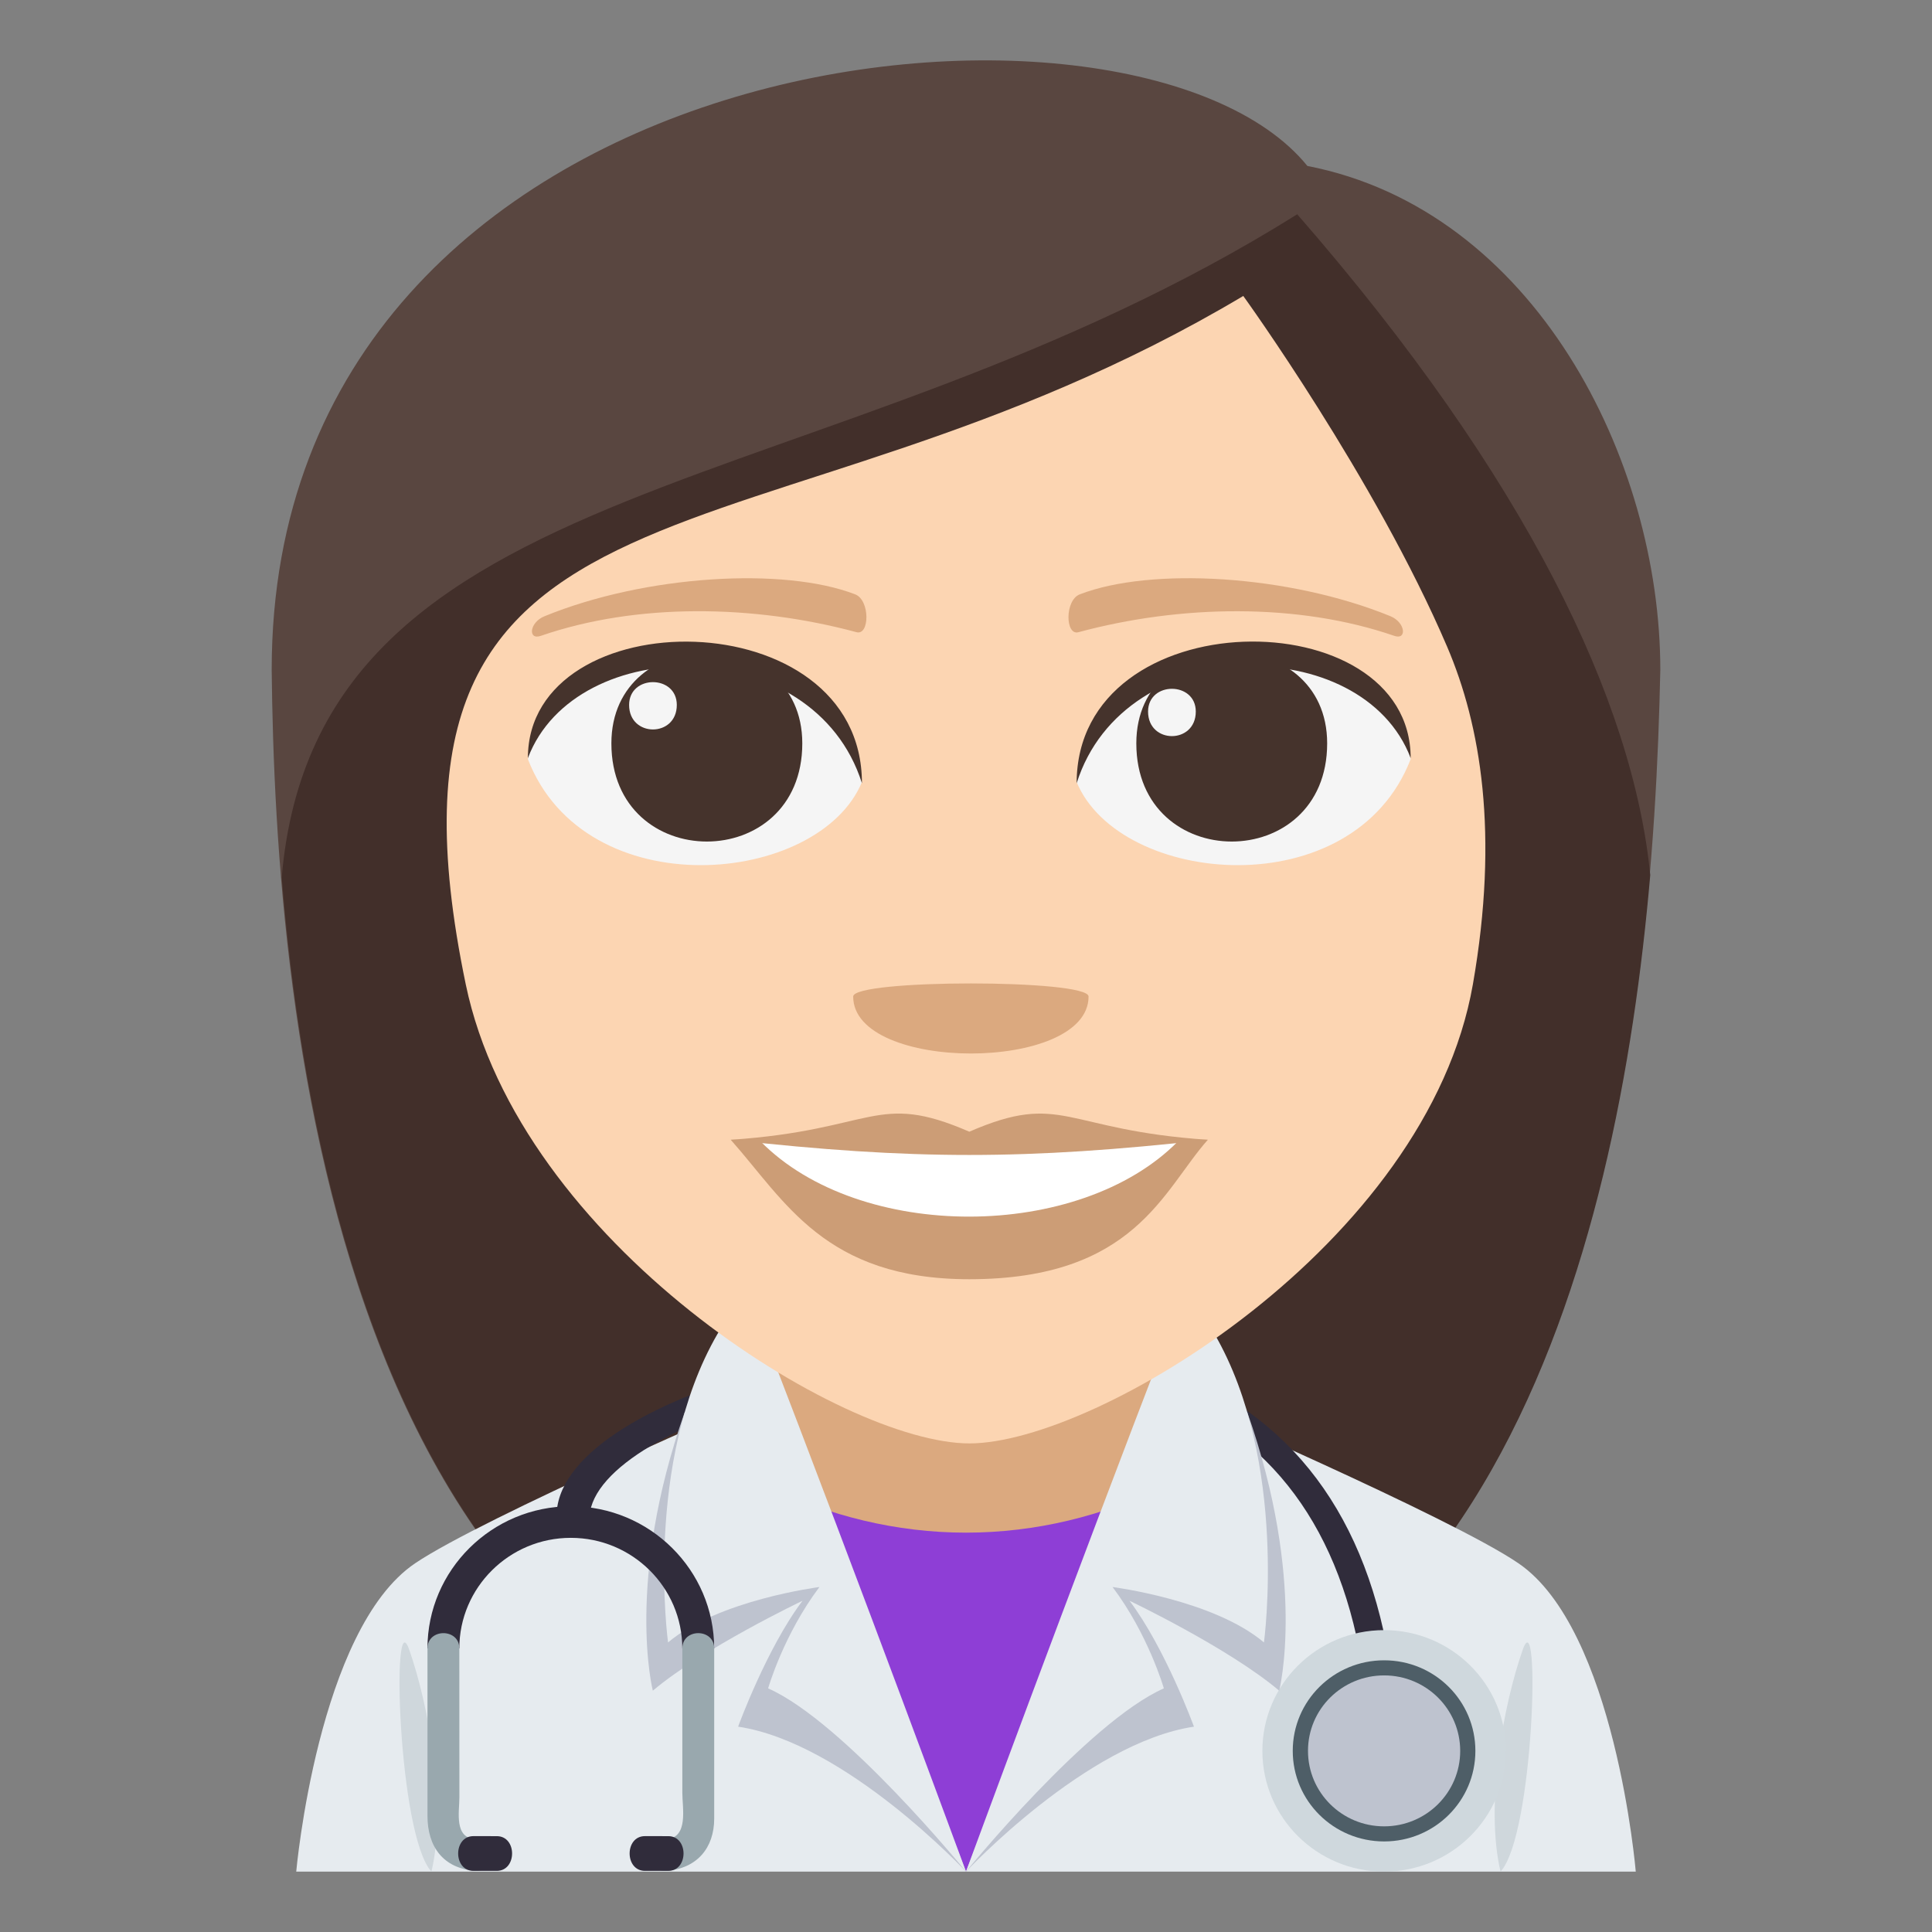 <?xml version="1.0" encoding="utf-8"?>
<!-- Generator: Adobe Illustrator 15.0.0, SVG Export Plug-In . SVG Version: 6.00 Build 0)  -->
<!DOCTYPE svg PUBLIC "-//W3C//DTD SVG 1.1//EN" "http://www.w3.org/Graphics/SVG/1.1/DTD/svg11.dtd">
<svg version="1.1" id="Layer_1" xmlns="http://www.w3.org/2000/svg" xmlns:xlink="http://www.w3.org/1999/xlink" x="0px" y="0px"
	 width="64px" height="64px" viewBox="0 0 64 64" enable-background="new 0 0 64 64" xml:space="preserve">
<rect x="0" y="0" width="64" height="64" fill="#808080" stroke="none"/>
<path fill="#594640" d="M43.308,5.497C37.551-1.608,9,1.239,9,22.191c0.12,11.256,2.029,36.824,22.94,36.824
	c20.907,0,22.82-25.459,23.06-36.824C55,15.211,50.818,6.96,43.308,5.497z"/>
<path fill="#422F2A" d="M9.332,29.067c1.029,12.42,5.313,29.947,22.627,29.947c17.372,0,21.626-17.566,22.708-30.029
	c-0.568-5.739-4.08-13.15-11.695-21.887C27.365,16.876,10.504,15.354,9.332,29.067z"/>
<path fill="#E6EBEF" d="M13.747,51.789c2.22-1.506,11.43-5.484,11.43-5.484h13.716c0,0,9.203,3.97,11.409,5.482
	C53.511,53.977,54.187,62,54.187,62H9.813C9.813,62,10.528,53.97,13.747,51.789"/>
<path fill="#CFD7DC" d="M14.292,62c0.516-2.188-0.092-5.517-0.735-7.349C12.959,52.944,13.186,60.796,14.292,62"/>
<path fill="#CFD7DC" d="M49.707,62c-0.516-2.188,0.091-5.517,0.735-7.349C51.039,52.944,50.814,60.796,49.707,62"/>
<path fill="#302C3B" d="M45.104,55.076c-0.808-4.764-3.273-7.842-7.327-9.152c-6.573-2.123-18.019,1.089-18.25,4.302l-1.085-0.146
	c0.288-3.994,12.738-7.167,19.643-4.935c4.396,1.42,7.063,4.719,7.927,9.806L45.104,55.076z"/>
<path fill="#CFD8DD" d="M45.851,54c2.226,0,4.034,1.792,4.034,4s-1.809,4-4.034,4c-2.228,0-4.033-1.792-4.033-4S43.623,54,45.851,54
	"/>
<path fill="#4E5E67" d="M45.851,55c1.673,0,3.023,1.342,3.023,3.001c0,1.657-1.351,2.999-3.023,2.999
	c-1.672,0-3.027-1.342-3.027-2.999C42.823,56.342,44.179,55,45.851,55"/>
<path fill="#BEC3CF" d="M45.851,55.5c1.393,0,2.52,1.118,2.52,2.501c0,1.381-1.127,2.499-2.52,2.499
	c-1.395,0-2.522-1.118-2.522-2.499C43.328,56.618,44.456,55.5,45.851,55.5"/>
<rect x="24.681" y="41" fill="#DBA97F" width="14.637" height="10.535"/>
<path fill="#8E3ED6" d="M38.555,49.24c-2.011,0.974-4.236,1.531-6.555,1.531c-2.316,0-4.544-0.558-6.555-1.532L32,62L38.555,49.24z"
	/>
<path fill="#BEC3CF" d="M22.686,46.768c-1.986,5.639-1.06,9.238-1.06,9.238c1.672-1.414,4.958-2.978,4.958-2.978
	c-1.19,1.577-2.133,4.17-2.133,4.17C28.017,57.732,32,62,32,62S26.458,46.997,22.686,46.768z"/>
<path fill="#E6EBEF" d="M25.165,43.855c0,0-0.979-0.381-1.396,0.332c-2.456,4.233-1.639,10.221-1.639,10.221
	c1.672-1.414,5.013-1.834,5.015-1.836c-1.191,1.58-1.7,3.357-1.7,3.357C27.964,57.046,32,62,32,62S28.632,52.839,25.165,43.855z"/>
<path fill="#BEC3CF" d="M41.313,46.768c1.985,5.639,1.062,9.238,1.062,9.238c-1.672-1.414-4.957-2.978-4.959-2.979
	c1.191,1.578,2.135,4.171,2.135,4.171C35.982,57.732,32,62,32,62S37.541,46.997,41.313,46.768z"/>
<path fill="#E6EBEF" d="M38.835,43.855c0,0,0.979-0.381,1.396,0.332c2.456,4.233,1.639,10.221,1.639,10.221
	c-1.672-1.414-5.015-1.834-5.015-1.836c1.189,1.58,1.699,3.357,1.699,3.357C36.034,57.046,32,62,32,62S35.368,52.839,38.835,43.855z
	"/>
<path fill="#302C3B" d="M23.658,54.606h-1.056c0-2.021-1.656-3.663-3.693-3.663s-3.693,1.644-3.693,3.663h-1.056
	c0-2.595,2.131-4.708,4.749-4.709S23.658,52.012,23.658,54.606"/>
<path fill="#99A8AE" d="M14.161,54.606v5.55c0,1.005,0.51,1.738,1.583,1.816c0.68,0.049,0.674-0.998-0.002-1.046
	c-0.705-0.052-0.526-0.896-0.524-1.387l-0.002-4.934C15.216,53.932,14.161,53.932,14.161,54.606"/>
<path fill="#99A8AE" d="M22.603,54.606v4.783c0,0.502,0.213,1.483-0.526,1.536c-0.675,0.049-0.68,1.096,0,1.047
	c1.009-0.073,1.582-0.754,1.582-1.732v-5.634C23.658,53.931,22.603,53.932,22.603,54.606"/>
<path fill="#302C3B" d="M16.455,61.975h-0.77c-0.678,0-0.676-1.152,0-1.151l0.77,0.001C17.133,60.822,17.133,61.975,16.455,61.975z"
	/>
<path fill="#302C3B" d="M22.136,61.975h-0.77c-0.678,0-0.678-1.151-0.002-1.151l0.772,0.001
	C22.812,60.823,22.812,61.975,22.136,61.975z"/>
<path fill="#FCD5B2" d="M47.938,21.423c-2.383-5.573-6.753-11.619-6.753-11.619c-15.992,9.528-29.51,4.747-25.756,22.805
	c1.781,8.568,12.471,15.206,16.684,15.206c4.207,0,15.167-6.587,16.678-15.206C49.664,27.616,49.049,24.019,47.938,21.423z"/>
<path fill="#F5F5F5" d="M46.73,25.148c-1.904,4.917-9.646,4.194-11.065,0.757C36.743,20.379,45.686,19.907,46.73,25.148z"/>
<path fill="#45332C" d="M37.642,24.625c0,4.336,6.322,4.336,6.322,0C43.964,20.6,37.642,20.6,37.642,24.625z"/>
<path fill="#45332C" d="M46.73,25.113c0-5.279-11.065-5.279-11.065,0.835C37.247,20.933,45.149,20.933,46.73,25.113z"/>
<path fill="#F5F5F5" d="M17.487,25.148c1.904,4.917,9.647,4.194,11.066,0.757C27.476,20.379,18.535,19.907,17.487,25.148z"/>
<path fill="#45332C" d="M26.577,24.625c0,4.336-6.324,4.336-6.324,0C20.253,20.6,26.577,20.6,26.577,24.625z"/>
<path fill="#45332C" d="M17.487,25.113c0-5.276,11.066-5.276,11.066,0.833C26.972,20.933,19.069,20.933,17.487,25.113z"/>
<path fill="#F5F5F5" d="M38.031,23.571c0,1.085,1.581,1.085,1.581,0C39.612,22.566,38.031,22.566,38.031,23.571z"/>
<path fill="#F5F5F5" d="M22.42,23.352c0,1.083-1.58,1.083-1.58,0C20.841,22.345,22.42,22.345,22.42,23.352z"/>
<path fill="#CC9D76" d="M40.011,37.757c-1.485,1.667-2.415,4.619-7.902,4.619c-4.787,0-6.106-2.601-7.902-4.619H40.011z"/>
<path fill="#FFFFFF" d="M39.023,37.808c-3.252,3.303-10.535,3.348-13.831,0H39.023z"/>
<path fill="#CC9D76" d="M32.11,37.489c-3.098-1.346-3.122-0.053-7.904,0.268c6.039,0.67,9.767,0.67,15.805,0
	C35.23,37.437,35.205,36.144,32.11,37.489z"/>
<path fill="#DBA97F" d="M46.059,20.412c-3.352-1.37-7.937-1.637-10.293-0.722c-0.496,0.193-0.48,1.371-0.043,1.253
	c3.377-0.911,7.265-0.982,10.463,0.12C46.614,21.213,46.562,20.618,46.059,20.412z"/>
<path fill="#DBA97F" d="M18.037,20.414c3.35-1.37,7.937-1.637,10.293-0.725c0.496,0.193,0.48,1.373,0.042,1.253
	c-3.377-0.911-7.264-0.982-10.459,0.122C17.481,21.213,17.534,20.618,18.037,20.414z"/>
<path fill="#DBA97F" d="M36.06,33.011c0,2.517-7.797,2.517-7.797,0C28.263,32.433,36.06,32.433,36.06,33.011z"/>
</svg>

